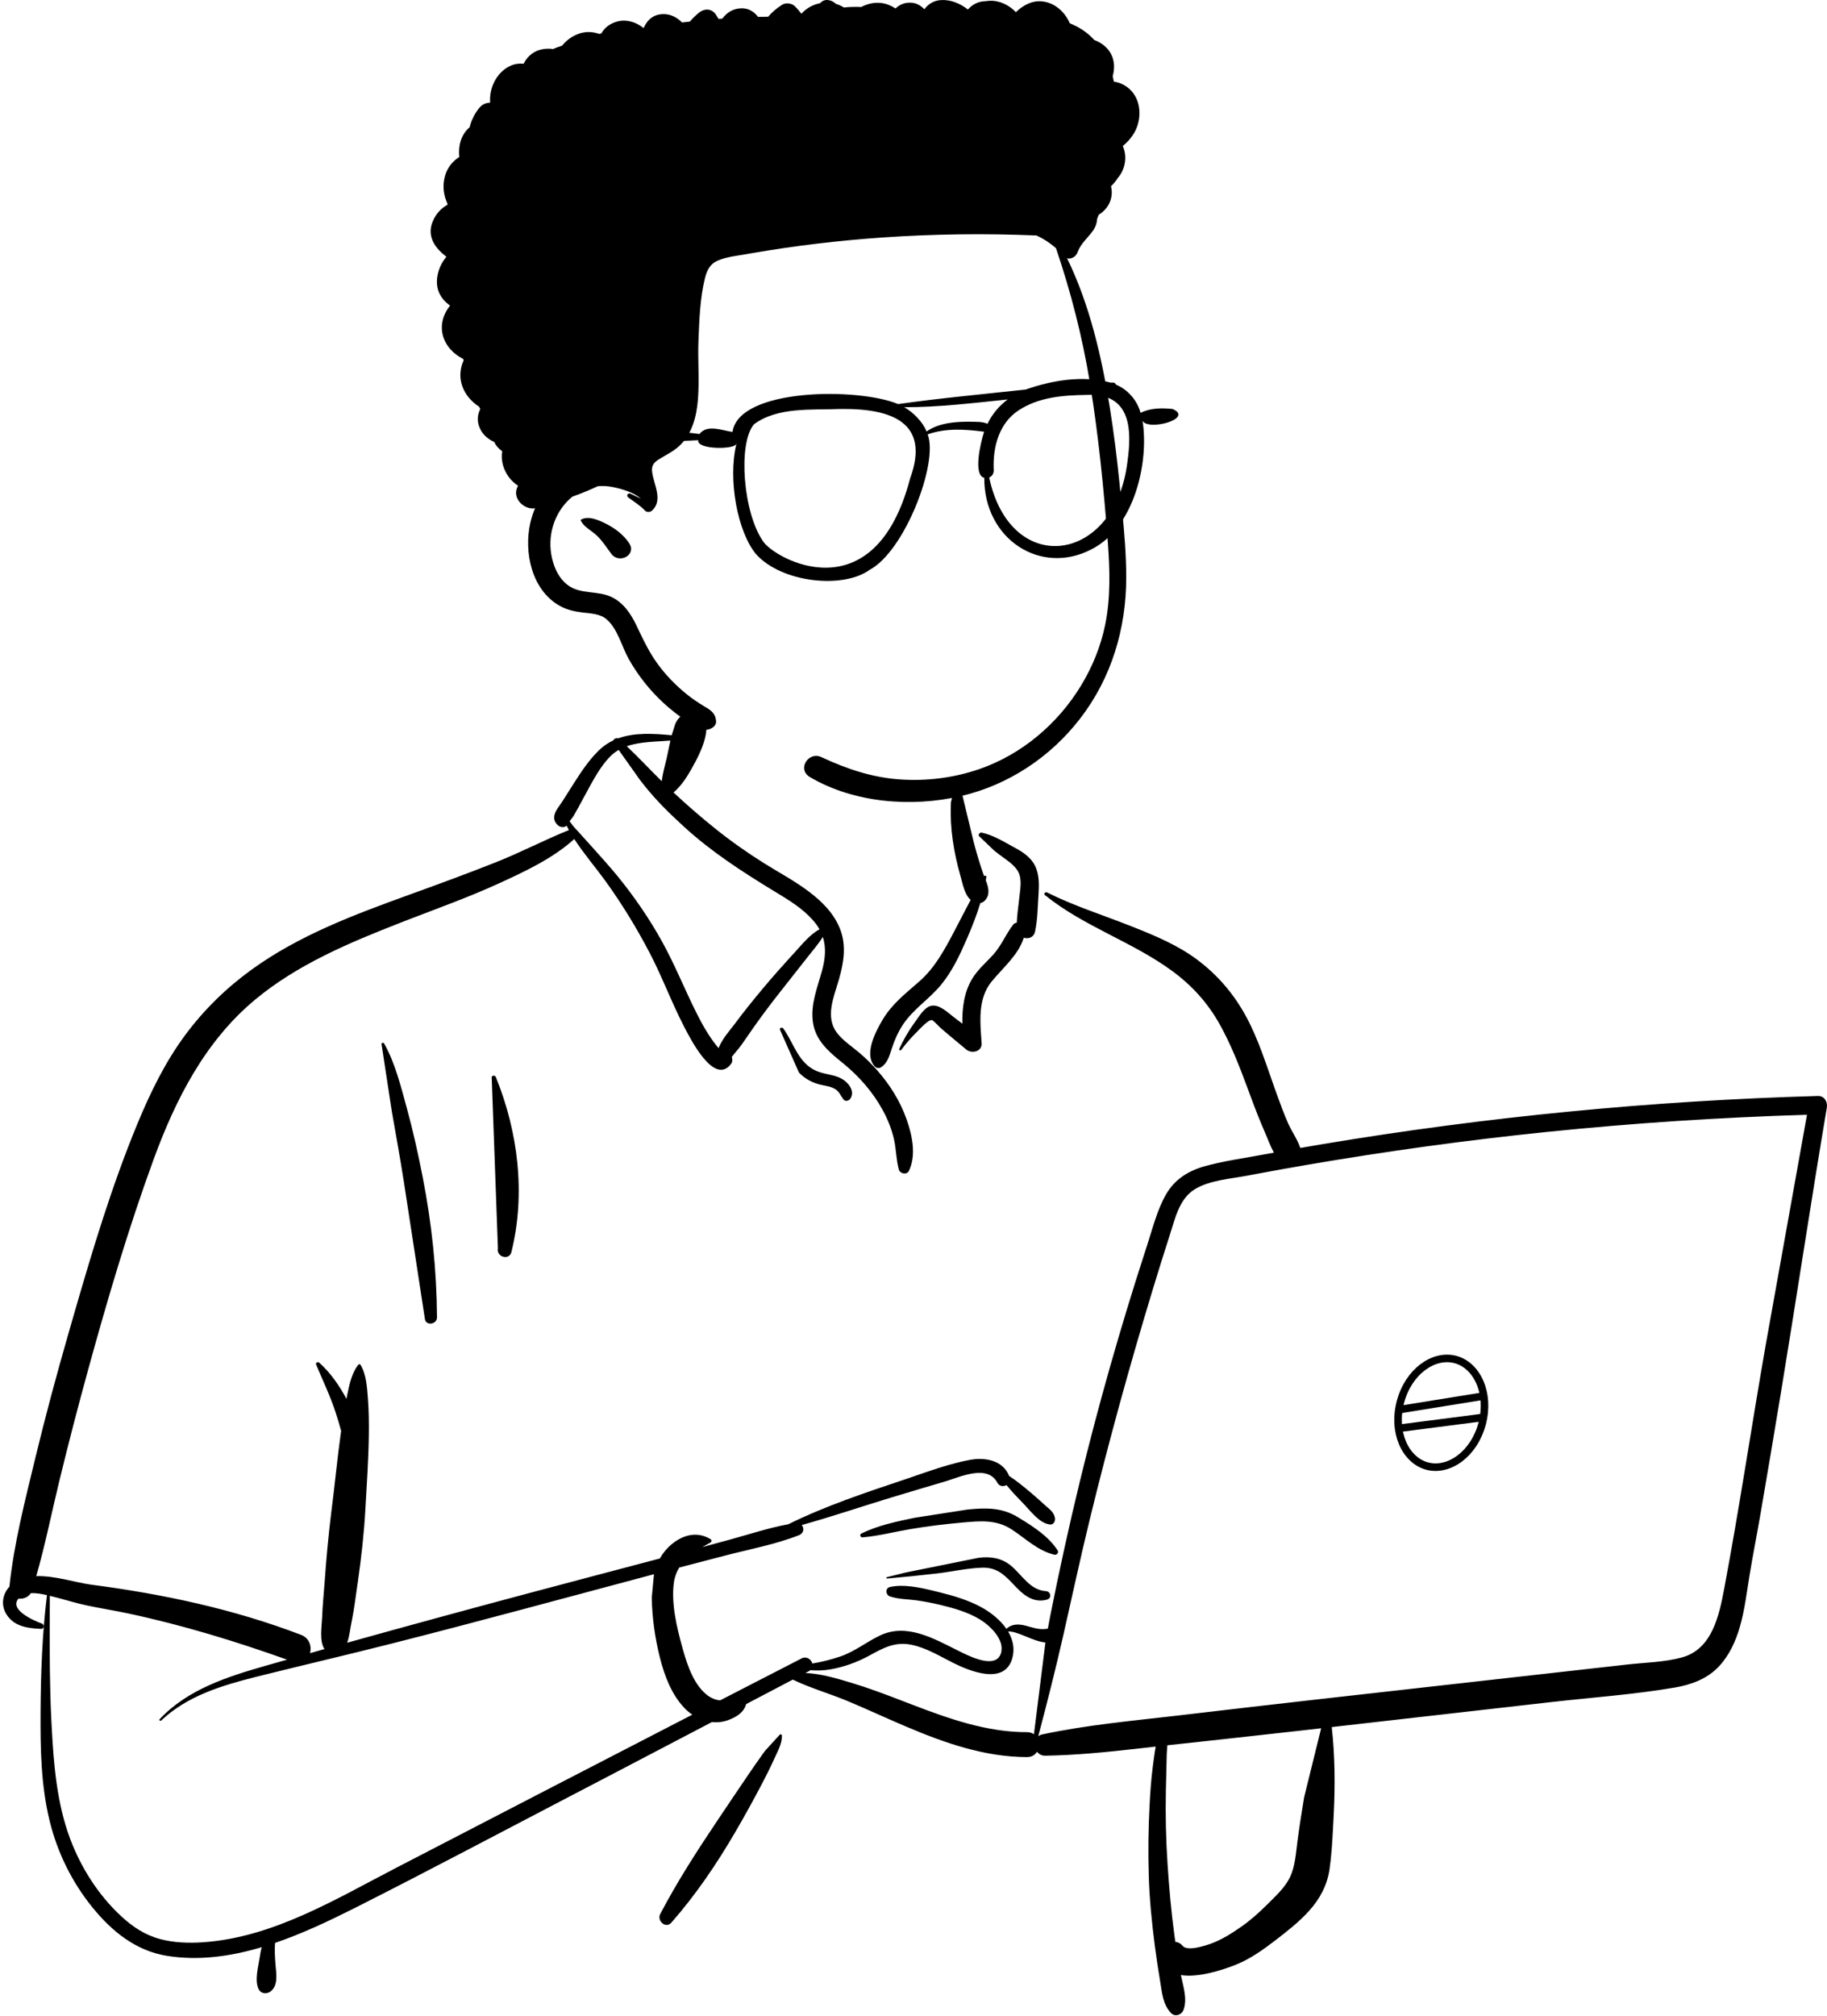 <svg width="242" height="267" viewBox="0 0 242 267" fill="none" xmlns="http://www.w3.org/2000/svg">
<path fill-rule="evenodd" clip-rule="evenodd" d="M108.627 0.422C109.231 -0.263 110.161 -0.028 110.725 0.513C111.093 0.622 111.449 0.783 111.785 0.996C112.546 0.899 113.342 0.899 114.088 0.926C114.269 0.824 114.463 0.734 114.674 0.657C116.181 0.105 117.516 0.385 118.617 1.123C119.147 0.622 119.816 0.307 120.671 0.354C121.434 0.397 121.978 0.756 122.445 1.229C122.909 0.559 123.661 0.08 124.597 0.014C125.906 -0.079 127.164 0.446 128.206 1.259C128.814 0.561 129.642 0.161 130.565 0.157C131.172 0.047 131.813 0.09 132.392 0.265C133.232 0.519 133.97 0.995 134.558 1.612C135.488 0.722 136.627 0.08 137.939 0.174C139.638 0.297 141.046 1.546 141.701 3.084C142.851 3.545 143.912 4.202 144.799 5.139C144.847 5.189 144.892 5.24 144.939 5.292C145.417 5.469 145.867 5.719 146.263 6.048C147.519 7.093 147.799 8.605 147.383 10.087C147.441 10.324 147.491 10.565 147.536 10.806C148.712 10.985 149.78 11.664 150.387 12.769C151.218 14.286 151.054 16.284 150.154 17.732C149.767 18.355 149.276 18.879 148.725 19.338C149.348 20.756 149.049 22.447 148.043 23.593C147.798 23.989 147.498 24.345 147.159 24.668C147.533 26.134 146.868 27.646 145.542 28.429L145.428 28.713C145.409 28.76 145.39 28.807 145.37 28.853C145.355 28.914 145.337 28.972 145.319 29.031C145.288 29.551 145.116 30.061 144.777 30.542C144.081 31.527 143.219 32.17 142.762 33.32L142.716 33.441C142.519 33.985 141.884 34.369 141.344 34.201C144.347 40.371 145.921 47.236 147.002 53.963C147.541 57.319 147.957 60.687 148.294 64.068L148.625 67.435C148.916 70.427 149.175 73.43 149.177 76.432C149.181 83.224 147.239 89.757 143.07 95.162C139.128 100.271 133.549 103.974 127.246 105.432C120.739 106.936 113.106 106.344 107.271 102.901C105.55 101.889 107.058 99.455 108.808 100.269C112.122 101.812 115.49 102.958 119.163 103.214C122.744 103.466 126.333 103.018 129.729 101.846C135.347 99.905 140.127 95.841 143.199 90.778C144.713 88.284 145.809 85.576 146.393 82.716C147.119 79.15 147.01 75.465 146.743 71.853L146.724 71.607C146.197 64.65 145.501 57.649 144.377 50.76C143.384 44.669 141.856 38.701 139.873 32.865C139.096 32.181 138.227 31.614 137.297 31.184C130.487 30.9 123.665 30.983 116.863 31.453C111.063 31.857 105.291 32.539 99.562 33.534L98.949 33.642C97.68 33.868 96.272 33.997 95.077 34.508C94.052 34.947 93.637 35.792 93.378 36.83C92.728 39.456 92.629 42.329 92.519 45.022C92.411 47.654 92.655 50.308 92.444 52.931C92.265 55.126 91.703 57.373 90.077 58.961C89.227 59.792 88.18 60.246 87.198 60.878C86.563 61.285 86.294 61.705 86.376 62.459C86.552 64.109 87.881 66.188 86.389 67.6C86.126 67.848 85.672 67.881 85.413 67.6C84.798 66.931 83.947 66.42 83.217 65.879C82.911 65.656 83.165 65.221 83.512 65.375C83.969 65.58 84.434 65.822 84.91 66.033C83.859 65.167 82.365 64.742 81.12 64.49C80.493 64.365 79.834 64.329 79.182 64.387C78.7 64.617 78.207 64.831 77.713 65.039C77.087 65.302 76.454 65.541 75.817 65.768C73.605 67.57 72.55 70.502 73.011 73.369C73.263 74.952 73.993 76.674 75.369 77.598C76.999 78.692 79.182 78.222 80.943 79.034C82.593 79.795 83.596 81.331 84.348 82.921L84.661 83.582C85.358 85.048 86.075 86.474 87.028 87.808C88.131 89.352 89.481 90.74 90.954 91.931C91.668 92.507 92.43 93.026 93.217 93.499L93.432 93.626C94.229 94.094 94.799 94.539 94.853 95.528C94.87 95.873 94.653 96.187 94.373 96.366C93.167 97.131 91.968 96.174 90.964 95.506C89.881 94.787 88.846 93.977 87.888 93.094C86.066 91.418 84.49 89.428 83.277 87.267C82.354 85.622 81.828 83.306 80.368 82.031C79.477 81.253 78.217 81.247 77.104 81.104C76.068 80.971 75.089 80.756 74.167 80.245C70.418 78.162 69.359 73.12 70.248 69.223C70.399 68.566 70.61 67.926 70.871 67.31C69.475 67.542 67.908 66.099 68.474 64.643C68.517 64.533 68.567 64.43 68.614 64.324C67.695 63.719 66.969 62.801 66.624 61.602C66.448 60.981 66.422 60.354 66.515 59.749C66.069 59.45 65.701 59.038 65.464 58.532C64.723 58.189 64.066 57.677 63.675 56.945C63.132 55.934 63.201 55.004 63.614 54.166C63.556 54.06 63.5 53.953 63.446 53.843C61.928 52.88 60.869 51.221 60.989 49.381C61.028 48.772 61.179 48.223 61.411 47.727C61.392 47.665 61.373 47.6 61.355 47.538C60.085 46.891 59.034 45.83 58.66 44.412C58.285 42.986 58.726 41.564 59.609 40.47C58.317 39.525 57.54 38.204 58.011 36.207C58.203 35.395 58.589 34.656 59.11 34.034C59.108 34.015 59.103 33.995 59.099 33.976L58.978 33.882C57.383 32.623 56.466 31.018 57.445 29.045C57.885 28.158 58.511 27.539 59.248 27.132L59.284 27.016V27.016C58.757 25.885 58.578 24.629 58.942 23.309C59.239 22.221 59.943 21.355 60.843 20.78C60.783 20.293 60.791 19.774 60.888 19.212C61.05 18.262 61.521 17.433 62.21 16.845C62.236 16.719 62.268 16.597 62.305 16.474C62.538 15.722 62.972 14.906 63.476 14.3C63.892 13.798 64.357 13.615 64.925 13.596C64.891 13.133 64.915 12.663 65.01 12.187C65.3 10.718 66.235 9.337 67.619 8.711C68.188 8.454 68.786 8.379 69.363 8.441C69.854 7.407 70.812 6.658 71.99 6.496C72.449 6.432 72.875 6.436 73.267 6.494C73.489 6.391 73.719 6.298 73.96 6.214C74.12 6.158 74.281 6.106 74.443 6.055C74.987 5.378 75.704 4.838 76.542 4.512C77.509 4.136 78.493 4.174 79.365 4.491L79.643 4.433V4.433C80.078 3.679 80.771 3.095 81.837 2.83C83.047 2.531 84.289 2.948 85.241 3.709C85.246 3.709 85.25 3.709 85.256 3.707C85.754 2.593 86.604 1.818 88.032 1.871C88.921 1.906 89.724 2.348 90.344 2.977C90.689 2.933 91.033 2.895 91.38 2.856C91.746 2.427 92.153 2.027 92.603 1.667C93.339 1.077 94.298 1.124 94.84 1.955C94.959 2.136 95.069 2.319 95.178 2.503L95.676 2.468V2.468C96.261 1.678 97.06 1.143 98.154 1.1C99.157 1.059 99.872 1.551 100.417 2.238C100.861 2.227 101.306 2.218 101.752 2.212C102.271 1.611 102.883 1.081 103.58 0.641C104.114 0.305 104.902 0.42 105.335 0.868C105.627 1.172 105.9 1.49 106.153 1.819C106.805 1.088 107.686 0.606 108.627 0.422ZM76.936 68.824C77.942 68.251 79.294 68.871 80.267 69.358C81.454 69.951 82.631 70.845 83.357 71.965C84.345 73.49 82.022 74.722 80.982 73.354C80.343 72.512 79.832 71.663 79.057 70.927C78.349 70.25 77.322 69.798 76.915 68.906C76.9 68.876 76.904 68.841 76.936 68.824Z" fill="black"/>
<path fill-rule="evenodd" clip-rule="evenodd" d="M149.337 61.161C147.706 74.682 133.851 76.542 131.027 63.237C131.418 63.053 131.694 62.704 131.617 62.042C131.525 59.129 132.347 56.025 134.932 54.334C137.602 52.59 140.775 52.34 143.919 52.298C149.911 51.996 149.918 57.013 149.337 61.161ZM128.654 55.85C126.77 55.821 124.391 55.951 122.736 57.143C122.239 55.907 120.999 54.606 119.764 53.925C124.29 53.937 128.933 53.368 133.479 52.901C132.409 53.674 131.424 54.818 130.799 56.127C130.178 55.817 129.303 55.871 128.654 55.85ZM120.553 63.357C115.813 81.464 102.58 73.979 101.098 71.714C98.436 67.972 97.707 58.722 99.872 56.186C103.006 53.861 107.543 54.317 111.314 54.161C118.247 54.071 123.225 56.014 120.553 63.357ZM155.316 54.161C153.894 54.013 152.378 54.016 151.076 54.676C150.624 52.961 149.312 51.552 147.857 50.956C147.677 50.742 147.7 50.624 147.106 50.672C143.424 49.672 139.353 50.361 135.873 51.581C130.342 52.196 124.537 52.718 118.964 53.511C113.665 51.298 97.855 51.374 97.027 57.198C95.787 57.046 93.657 56.13 92.654 57.477C85.006 56.388 77.187 58.392 69.561 59.395C67.646 59.801 66.756 63.649 68.94 63.538C70.159 63.172 68.839 61.16 70.489 60.962C77.845 59.959 85.031 58.623 92.481 58.291C92.256 59.586 97.447 59.531 97.504 58.777C97.515 58.783 97.527 58.786 97.538 58.791C96.383 63.605 97.724 70.454 100.12 73.357C103.47 77.152 111.651 78.048 115.199 75.455C119.799 73.025 124.341 61.326 122.877 57.518C125.328 56.669 127.779 56.839 130.356 57.17C129.813 58.846 128.907 62.959 130.376 63.275C130.324 71.395 137.84 76.261 144.556 72.752C150.371 69.829 152.198 61.02 151.336 55.726C152.107 57.123 158.221 55.416 155.316 54.161Z" fill="black"/>
<path fill-rule="evenodd" clip-rule="evenodd" d="M89.425 95.921C90.448 93.348 93.908 94.349 93.523 97.052C93.292 98.671 92.405 100.381 91.609 101.8C90.961 102.955 90.221 104.083 89.218 104.949C91.003 106.615 92.856 108.22 94.756 109.744C96.829 111.407 99.009 112.94 101.262 114.349C103.238 115.584 105.303 116.679 107.166 118.089C108.897 119.399 110.475 120.975 111.278 123.033C112.133 125.224 111.761 127.487 111.131 129.677L111.059 129.925C110.416 132.094 109.302 134.709 110.846 136.753C111.633 137.794 112.775 138.531 113.762 139.362C114.639 140.102 115.463 140.906 116.218 141.769C117.864 143.652 119.203 145.771 120.048 148.131L120.124 148.346C120.848 150.435 121.377 152.995 120.398 155.047C120.118 155.635 119.212 155.444 119.055 154.871C118.699 153.574 118.718 152.215 118.42 150.9C118.11 149.531 117.593 148.233 116.919 147.004C115.615 144.627 113.848 142.596 111.761 140.879L111.136 140.371C109.508 139.034 108.012 137.616 107.681 135.404C107.327 133.037 108.275 130.782 108.885 128.542C109.31 126.98 109.448 125.484 108.989 124.073C108.429 124.988 107.663 125.858 107.058 126.633C105.853 128.178 104.636 129.713 103.423 131.251C102.178 132.828 100.965 134.43 99.809 136.074C99.292 136.809 98.781 137.549 98.271 138.289C97.888 138.846 97.353 139.402 96.935 139.969C97.037 140.273 97.029 140.623 96.845 140.871C94.63 143.866 91.478 137.617 90.656 136.039C88.981 132.824 87.736 129.408 86.056 126.194C84.316 122.862 82.334 119.618 80.125 116.576C78.789 114.736 77.291 113.008 76.069 111.11C73.189 113.722 69.4 115.473 65.92 117.061C62.096 118.805 58.123 120.23 54.203 121.743L53.045 122.193C46.289 124.831 39.369 127.728 33.754 132.413C27.156 137.918 23.253 145.591 20.347 153.536C17.001 162.683 14.234 172.077 11.654 181.465C10.334 186.268 9.081 191.093 7.903 195.934C6.866 200.199 6.006 204.505 4.804 208.726C7.241 208.64 10.019 209.583 12.099 209.856C21.579 211.097 30.931 213.076 39.881 216.502C40.987 216.925 41.306 218.03 41.066 218.925C41.703 218.745 42.34 218.563 42.978 218.383C42.279 217.313 42.613 215.399 42.668 214.212L42.671 214.13C42.727 212.549 42.899 210.966 43.01 209.388C43.222 206.379 43.498 203.392 43.864 200.4L43.958 199.652C44.373 196.397 44.68 193.123 45.133 189.874L45.187 189.502C44.97 188.671 44.717 187.849 44.451 187.032C43.743 184.854 42.744 182.804 41.869 180.695C41.766 180.446 42.119 180.304 42.285 180.453C43.767 181.787 44.945 183.479 45.891 185.25C45.907 185.166 45.922 185.083 45.939 184.999L46.047 184.467C46.313 183.171 46.637 181.807 47.432 180.756C47.516 180.644 47.684 180.621 47.764 180.756C48.525 182.044 48.61 183.675 48.727 185.14C48.859 186.798 48.876 188.477 48.852 190.139C48.807 193.388 48.578 196.646 48.396 199.89C48.217 203.077 47.865 206.224 47.413 209.38L47.327 209.972C47.105 211.474 46.924 212.995 46.632 214.487L46.55 214.893C46.394 215.633 46.297 216.676 45.987 217.543C53.98 215.312 61.986 213.132 70.007 210.991C75.805 209.444 81.608 207.919 87.409 206.385C87.715 205.833 88.096 205.317 88.572 204.857C90.139 203.338 92.216 202.661 94.121 203.83C94.275 203.925 94.288 204.168 94.121 204.26C93.756 204.459 93.39 204.664 93.031 204.877L96.514 203.933C99.118 203.227 101.752 202.345 104.417 201.853C109.325 199.43 114.604 197.677 119.774 195.943L120.383 195.737C123.031 194.834 125.769 193.823 128.504 193.323C130.507 192.956 132.857 193.398 133.662 195.451C134.682 196.123 135.641 196.913 136.566 197.689C137.235 198.251 137.877 198.847 138.529 199.428L138.649 199.534C139.183 199.997 139.605 200.307 139.736 201.044C139.803 201.424 139.562 201.939 139.093 201.888C137.657 201.734 136.49 200.07 135.516 199.076C134.764 198.308 134.006 197.513 133.319 196.669C132.919 196.887 132.371 196.848 132.116 196.365C130.795 193.863 127.176 195.597 125.174 196.19L122.306 197.039C120.872 197.464 119.439 197.892 118.008 198.327C114.075 199.521 110.162 200.858 106.193 201.956C106.548 202.346 106.499 203.041 105.825 203.305C102.718 204.524 99.31 205.155 96.083 205.992C94.045 206.52 92.009 207.052 89.973 207.587C89.624 208.153 89.373 208.793 89.267 209.538C88.879 212.277 89.628 215.437 90.358 218.086L90.468 218.481C91.068 220.611 91.951 223.222 93.787 224.567C94.236 224.895 94.807 225.123 95.382 225.175C98.978 223.323 102.574 221.472 106.172 219.624C106.838 219.282 107.454 219.745 107.604 220.296C108.872 220.088 110.138 219.76 111.291 219.369C113.228 218.71 114.74 217.455 116.556 216.587C120.07 214.908 123.658 216.971 126.804 218.539L127.529 218.895C128.939 219.58 131.874 220.896 132.551 219.023C133.206 217.211 131.136 215.275 129.799 214.459C128.206 213.487 126.35 212.967 124.549 212.533C123.521 212.286 122.48 212.084 121.433 211.936C120.245 211.769 119.018 211.794 117.875 211.409C117.306 211.218 117.219 210.315 117.875 210.166C119.635 209.765 121.736 210.202 123.574 210.649L124.534 210.885C126.385 211.34 128.253 211.91 129.939 212.816C131.165 213.476 132.459 214.477 133.304 215.703C134.038 215.021 134.952 215.044 135.903 215.297L136.42 215.441C137.273 215.677 137.964 215.84 138.794 215.676C138.905 215.072 139.018 214.468 139.138 213.863C140.321 207.924 141.618 202.007 143.049 196.121C145.517 185.97 148.374 175.93 151.594 165.992L151.917 164.999C152.66 162.726 153.258 160.25 154.455 158.161C155.588 156.187 157.402 155.05 159.558 154.447C162.005 153.764 164.575 153.406 167.071 152.945C167.628 152.842 168.186 152.744 168.743 152.643C168.272 151.793 167.921 150.827 167.604 150.086L167.549 149.958C166.868 148.406 166.257 146.827 165.667 145.239L165.226 144.046C164.161 141.172 163.061 138.345 161.563 135.656C159.987 132.827 157.895 130.514 155.288 128.6C149.972 124.696 143.564 122.705 138.408 118.534C138.197 118.363 138.468 118.07 138.682 118.179C142.164 119.929 145.922 121.118 149.543 122.543L150.258 122.825C153.12 123.96 156.026 125.196 158.504 127.034C161.266 129.083 163.441 131.628 165.076 134.654C166.687 137.637 167.718 140.976 168.855 144.163L169.159 145.012C169.618 146.285 170.091 147.554 170.634 148.793C171.065 149.777 171.869 150.899 172.234 152.023C173.234 151.849 174.234 151.675 175.235 151.508C196.912 147.888 218.832 145.76 240.801 145.138C241.66 145.113 242.105 145.934 241.978 146.684C239.87 159.155 237.996 171.669 235.941 184.15C235.043 189.597 234.128 195.04 233.192 200.481C232.717 203.237 232.169 205.983 231.719 208.743C231.356 210.972 231.093 213.219 230.47 215.397C229.911 217.349 229.054 219.232 227.646 220.722C226.128 222.327 224.01 223.105 221.878 223.472C216.464 224.404 210.912 224.784 205.455 225.405L176.401 228.712C176.825 232.573 176.857 236.373 176.662 240.279L176.551 242.411C176.46 244.126 176.352 245.844 176.106 247.541C175.797 249.67 174.823 251.473 173.389 253.063C172.072 254.523 170.473 255.77 168.917 256.964C167.301 258.204 165.632 259.4 163.733 260.167L163.487 260.265C161.821 260.915 158.695 261.923 156.418 261.555C156.716 263.047 157.292 264.651 156.781 266.128C156.544 266.813 155.648 267.155 155.099 266.572C154.011 265.416 153.926 263.889 153.669 262.38C153.401 260.811 153.17 259.236 152.964 257.657C152.567 254.604 152.258 251.523 152.164 248.445C152.067 245.283 152.104 242.117 152.275 238.958C152.362 237.337 152.471 235.716 152.677 234.104C152.764 233.417 152.854 232.729 152.957 232.044C152.994 231.794 153.036 231.545 153.08 231.296L150.472 231.591C146.474 232.037 142.473 232.441 138.446 232.503C137.969 232.511 137.603 232.293 137.363 231.977C137.107 232.393 136.662 232.691 136.025 232.689C130.402 232.668 125.165 230.828 120.05 228.66C117.472 227.567 114.934 226.384 112.352 225.3C109.942 224.288 107.365 223.566 105.013 222.427L98.833 225.67C98.788 225.829 98.73 225.98 98.668 226.106C98.266 226.928 97.472 227.374 96.662 227.709C95.884 228.032 95.079 228.133 94.294 228.051C89.607 230.508 84.919 232.963 80.228 235.412L75.536 237.859C66.187 242.728 56.875 247.678 47.468 252.433L46.775 252.782C43.526 254.412 40.036 256.064 36.43 257.297C36.366 258.21 36.407 259.098 36.483 260.064L36.502 260.275C36.609 261.417 36.84 262.848 35.924 263.661C35.447 264.084 34.596 264.086 34.273 263.448C33.685 262.292 34.212 260.469 34.399 259.213C34.465 258.767 34.545 258.307 34.664 257.862C30.53 259.093 26.271 259.69 22.064 258.999C17.968 258.326 14.796 255.745 12.239 252.587C9.54 249.256 7.622 245.373 6.593 241.21C5.422 236.474 5.345 231.582 5.373 226.731C5.402 221.564 5.593 216.372 6.221 211.241C5.533 211.079 4.77 210.939 4.074 210.987C3.73 211.539 3.061 211.771 2.458 211.699C1.145 213.148 4.475 214.628 5.539 214.999C5.909 215.128 5.869 215.728 5.443 215.71L5.175 215.697C3.53 215.61 1.831 215.329 0.864 213.8C0.089 212.575 0.322 211.123 1.246 210.124C1.856 204.353 3.314 198.734 4.672 193.105C6.004 187.58 7.485 182.091 9.055 176.629L9.759 174.185C12.231 165.621 14.815 156.988 18.225 148.764C19.928 144.658 21.889 140.627 24.548 137.047C27.027 133.709 29.953 130.853 33.317 128.414C39.587 123.866 46.945 121.119 54.174 118.501L54.498 118.383C58.244 117.028 61.982 115.656 65.685 114.187C68.961 112.888 72.099 111.241 75.359 109.922C75.253 109.73 75.151 109.536 75.052 109.339L74.992 109.39C74.982 109.398 74.971 109.406 74.96 109.413C74.632 109.641 74.15 109.529 73.88 109.274C73.117 108.554 73.375 107.754 73.884 107.008L73.951 106.913C74.573 106.04 75.129 105.117 75.704 104.212L76.064 103.647C77.029 102.136 78.043 100.615 79.329 99.366C79.925 98.787 80.577 98.354 81.268 98.032C81.209 97.907 81.727 97.651 81.874 97.78C84.064 96.978 86.583 97.146 88.97 97.367M174.996 228.872L171.952 229.218C168.603 229.599 165.253 229.968 161.902 230.333L154.624 231.124C154.605 231.539 154.555 231.945 154.545 232.259C154.498 233.875 154.462 235.492 154.429 237.108C154.362 240.349 154.435 243.592 154.649 246.826C154.855 249.96 155.128 253.094 155.55 256.207L155.637 256.829L155.687 257.156C156.032 257.19 156.372 257.354 156.654 257.691C157.269 258.426 159.498 257.711 160.369 257.402C161.801 256.892 163.149 256.031 164.393 255.167C165.608 254.324 166.701 253.341 167.753 252.306L168.613 251.455C169.468 250.604 170.325 249.698 170.849 248.628C171.56 247.177 171.652 245.397 171.86 243.816C172.117 241.873 172.423 239.93 172.746 237.996M86.624 208.471L86.308 208.554C74.838 211.603 63.384 214.742 51.879 217.656C46.185 219.099 40.464 220.436 34.764 221.851L33.84 222.082C29.343 223.219 24.792 224.588 21.348 227.851C21.221 227.971 21.036 227.787 21.156 227.659C24.868 223.706 30.146 222.033 35.215 220.582C36.152 220.314 37.09 220.052 38.027 219.786C31.134 217.328 24.132 215.189 16.969 213.663C15.124 213.271 13.258 212.982 11.415 212.588C10.129 212.313 8.874 211.915 7.602 211.585L6.602 211.333L6.588 214.496C6.572 218.976 6.58 223.453 6.808 227.932L6.851 228.762C7.118 233.747 7.534 238.835 9.302 243.536C10.739 247.355 13.03 250.953 16.025 253.736C17.541 255.143 19.17 256.239 21.184 256.78C23.054 257.282 25.014 257.341 26.936 257.207C36.158 256.563 44.367 251.552 52.377 247.403C65.48 240.616 78.584 233.833 91.699 227.073C91.345 226.83 91.011 226.551 90.707 226.237C88.948 224.42 88.021 221.932 87.411 219.523C86.763 216.959 86.375 214.211 86.33 211.563M103.312 229.692C103.428 229.63 103.562 229.708 103.567 229.839C103.608 230.841 103.054 231.829 102.64 232.732L102.597 232.829C102.094 233.947 101.544 235.05 100.975 236.136C99.838 238.306 98.656 240.452 97.422 242.568C94.941 246.825 92.184 250.903 88.926 254.61C88.19 255.447 86.98 254.373 87.452 253.472C89.729 249.126 92.384 245.022 95.116 240.954C96.484 238.918 97.851 236.879 99.233 234.852C99.809 234.006 100.393 233.163 100.992 232.332L101.354 231.836M239.349 147.627C227.839 147.975 216.342 148.726 204.886 149.902C194.232 150.997 183.618 152.454 173.063 154.27C170.858 154.649 168.656 155.044 166.457 155.454L165.138 155.702C162.939 156.119 160.252 156.291 158.293 157.467C156.229 158.706 155.671 161.296 154.984 163.432C154.176 165.943 153.389 168.462 152.623 170.987C149.582 181.012 146.804 191.124 144.326 201.302C143.095 206.355 142.004 211.436 140.854 216.506C139.832 221.012 138.704 225.466 137.526 229.926C137.672 229.813 137.85 229.728 138.065 229.682C143.914 228.437 149.884 227.896 155.821 227.208L156.395 227.141C162.537 226.418 168.678 225.701 174.823 225.01L215.507 220.433C217.906 220.163 220.477 220.127 222.812 219.482C226.782 218.387 227.712 213.947 228.378 210.411L228.398 210.304C230.407 199.62 232.005 188.843 233.878 178.132M138.473 217.507C136.894 217.402 134.732 215.955 133.533 216.059C134.162 217.115 134.446 218.319 134.084 219.606C133.075 223.185 128.512 221.333 126.314 220.24C124.511 219.343 122.771 218.245 120.776 217.825C118.516 217.35 116.985 218.249 115.075 219.285C113.507 220.136 111.799 220.748 110.042 221.064C109.108 221.232 108.221 221.25 107.335 221.185C107.282 221.228 107.222 221.268 107.153 221.304L106.685 221.55C108.803 221.647 110.961 222.301 112.932 222.9C114.975 223.52 116.98 224.268 118.974 225.032L120.937 225.787C125.777 227.641 130.787 229.402 136.025 229.386C136.402 229.385 136.71 229.489 136.953 229.66M129.636 206.292C131.196 206.101 132.637 206.305 133.884 207.322C135.387 208.547 136.398 210.579 138.559 210.713C139.19 210.752 139.336 211.638 138.71 211.824C137.101 212.3 135.798 211.429 134.701 210.299L133.964 209.528C132.881 208.406 131.882 207.538 130.043 207.605C128.074 207.677 126.102 208.132 124.146 208.364C121.93 208.626 119.715 208.849 117.492 209.042C117.389 209.051 117.371 208.888 117.468 208.864L119.957 208.245M128.132 199.91L128.389 199.884C130.655 199.664 132.727 199.656 134.751 200.875L135.139 201.11C136.964 202.219 138.95 203.526 140.091 205.322C140.277 205.617 139.969 205.962 139.656 205.888C137.463 205.361 135.86 203.751 134.016 202.547C131.946 201.195 129.809 201.418 127.449 201.628C125.164 201.831 122.88 202.111 120.618 202.492C118.492 202.849 116.359 203.414 114.212 203.594L114.212 203.59C113.967 203.589 113.827 203.221 114.077 203.096C116.256 202.007 118.78 201.492 121.151 200.995M50.537 138.27C50.534 138.091 50.786 138.024 50.874 138.179C52.349 140.774 53.119 143.954 53.905 146.813C54.727 149.808 55.392 152.833 55.988 155.88C57.196 162.051 57.84 168.186 57.884 174.476C57.89 175.373 56.428 175.612 56.285 174.692C55.335 168.575 54.425 162.451 53.468 156.335C52.986 153.259 52.426 150.195 51.89 147.128M65.134 142.79C65.026 142.432 65.546 142.312 65.679 142.639C68.638 149.905 69.64 158.139 67.74 165.805C67.45 166.977 65.733 166.469 65.952 165.311M103.299 136.333C103.284 136.066 103.632 136.023 103.763 136.208C105.165 138.184 105.746 140.83 108.206 141.852C109.434 142.362 110.816 142.273 111.901 143.134C112.627 143.71 113.183 144.619 112.638 145.492C112.463 145.774 111.971 145.915 111.733 145.608C111.385 145.162 111.201 144.628 110.728 144.294C110.062 143.822 109.163 143.793 108.399 143.571C107.41 143.284 106.539 142.782 105.826 142.037M126.721 103.374C126.866 103.3 127.005 103.347 127.097 103.472C127.229 103.65 127.213 103.824 127.051 103.946C127.267 104.387 127.522 105.493 127.558 105.654C127.706 106.306 127.863 106.955 128.027 107.603C128.359 108.91 128.649 110.228 128.981 111.535C129.333 112.921 129.752 114.293 130.218 115.644C130.248 115.732 130.281 115.821 130.316 115.912L130.369 116.049L130.382 116.028C130.477 115.878 130.674 115.983 130.651 116.141C130.629 116.286 130.6 116.429 130.575 116.574L130.624 116.703C130.929 117.524 131.138 118.389 130.578 119.114C130.369 119.385 130.138 119.545 129.851 119.593C129.391 121.111 128.814 122.6 128.195 124.031L128.014 124.449C127.105 126.536 126.135 128.596 124.687 130.373C123.106 132.313 120.931 133.638 119.554 135.764C118.913 136.753 118.468 137.793 118.106 138.91L117.97 139.334C117.713 140.124 117.417 140.889 116.676 141.353C116.439 141.5 116.085 141.453 115.895 141.252C114.376 139.644 115.966 136.643 116.882 135.087C118.155 132.922 119.998 131.538 121.843 129.905C123.832 128.145 125.1 125.791 126.327 123.472C127.079 122.051 127.805 120.599 128.569 119.172C127.77 118.467 127.515 117.065 127.245 116.09L127.22 116.003C126.773 114.443 126.418 112.842 126.194 111.234C125.978 109.688 125.888 108.164 125.945 106.609L125.961 106.213M129.689 110.732C129.513 110.49 129.805 110.216 130.047 110.267C131.518 110.571 132.956 111.462 134.276 112.182L134.417 112.258C135.471 112.827 136.532 113.523 137.085 114.628C137.687 115.828 137.637 117.211 137.555 118.516L137.547 118.638C137.447 120.202 137.431 121.828 137.1 123.364C136.93 124.15 136.219 124.371 135.61 124.186C134.886 126.473 132.852 128.158 131.366 129.963C129.471 132.265 129.828 135.372 130.026 138.143C130.106 139.265 128.711 139.584 127.992 138.986L126.336 137.61C126.06 137.38 125.785 137.15 125.51 136.919C125.275 136.721 125.042 136.521 124.81 136.319L124.465 136.014C124.312 135.877 123.636 135.122 123.439 135.09C122.96 135.014 121.823 136.276 121.434 136.672L121.385 136.721C120.653 137.439 119.991 138.212 119.375 139.032C119.261 139.183 119.039 139.058 119.121 138.884C119.673 137.7 120.315 136.569 121.077 135.51L121.231 135.299C121.739 134.615 122.42 133.408 123.315 133.206C124.408 132.959 125.5 134.056 126.296 134.665L126.346 134.703C126.725 134.987 127.099 135.276 127.472 135.567C127.433 133.504 127.694 131.419 128.759 129.64C129.509 128.386 130.634 127.457 131.597 126.38C132.669 125.18 133.229 123.705 134.199 122.455C134.324 122.294 134.496 122.208 134.682 122.18C134.72 121.175 134.868 120.161 134.982 119.167L135.015 118.869C135.131 117.789 135.404 116.47 134.875 115.459C134.376 114.504 133.23 113.829 132.382 113.181L131.69 112.644M81.949 99.313C81.506 99.569 81.092 99.888 80.716 100.287C79.534 101.541 78.689 103.102 77.866 104.604C77.423 105.413 76.996 106.231 76.55 107.038C76.356 107.389 76.156 107.736 75.954 108.083C75.861 108.243 75.583 108.561 75.446 108.756C75.599 108.97 75.757 109.181 75.918 109.39C75.979 109.469 80.22 114.091 81.698 115.9C83.962 118.67 85.985 121.597 87.715 124.729C89.409 127.796 90.698 131.044 92.268 134.171C93.053 135.736 93.93 137.29 95.048 138.645C95.091 138.698 95.137 138.748 95.181 138.8C95.608 137.647 96.701 136.412 97.238 135.703L97.288 135.636C98.506 133.994 99.793 132.401 101.107 130.835C102.307 129.405 103.538 128.006 104.798 126.63L105.273 126.115C106.151 125.166 107.267 123.746 108.552 123.068C108.415 122.822 108.255 122.579 108.072 122.339C106.867 120.765 105.164 119.622 103.484 118.591L102.394 117.928C98.287 115.423 94.243 112.803 90.677 109.55C88.791 107.828 86.93 106.025 85.344 104.017L84.784 103.307M88.802 98.073C86.878 98.235 84.801 98.197 83.023 98.823C84.604 100.318 86.106 101.932 87.649 103.451C87.786 102.423 88.067 101.408 88.305 100.406" fill="black"/>
<path d="M196.324 188.518C195.268 192.535 191.939 194.913 189.053 194.154C186.166 193.395 184.438 189.687 185.494 185.671C186.55 181.654 189.879 179.275 192.765 180.034C195.652 180.793 197.38 184.501 196.324 188.518Z" stroke="black"/>
<path d="M185.342 186.676L196.253 184.916M185.342 189.14L196.253 187.732" stroke="black"/>
</svg>
